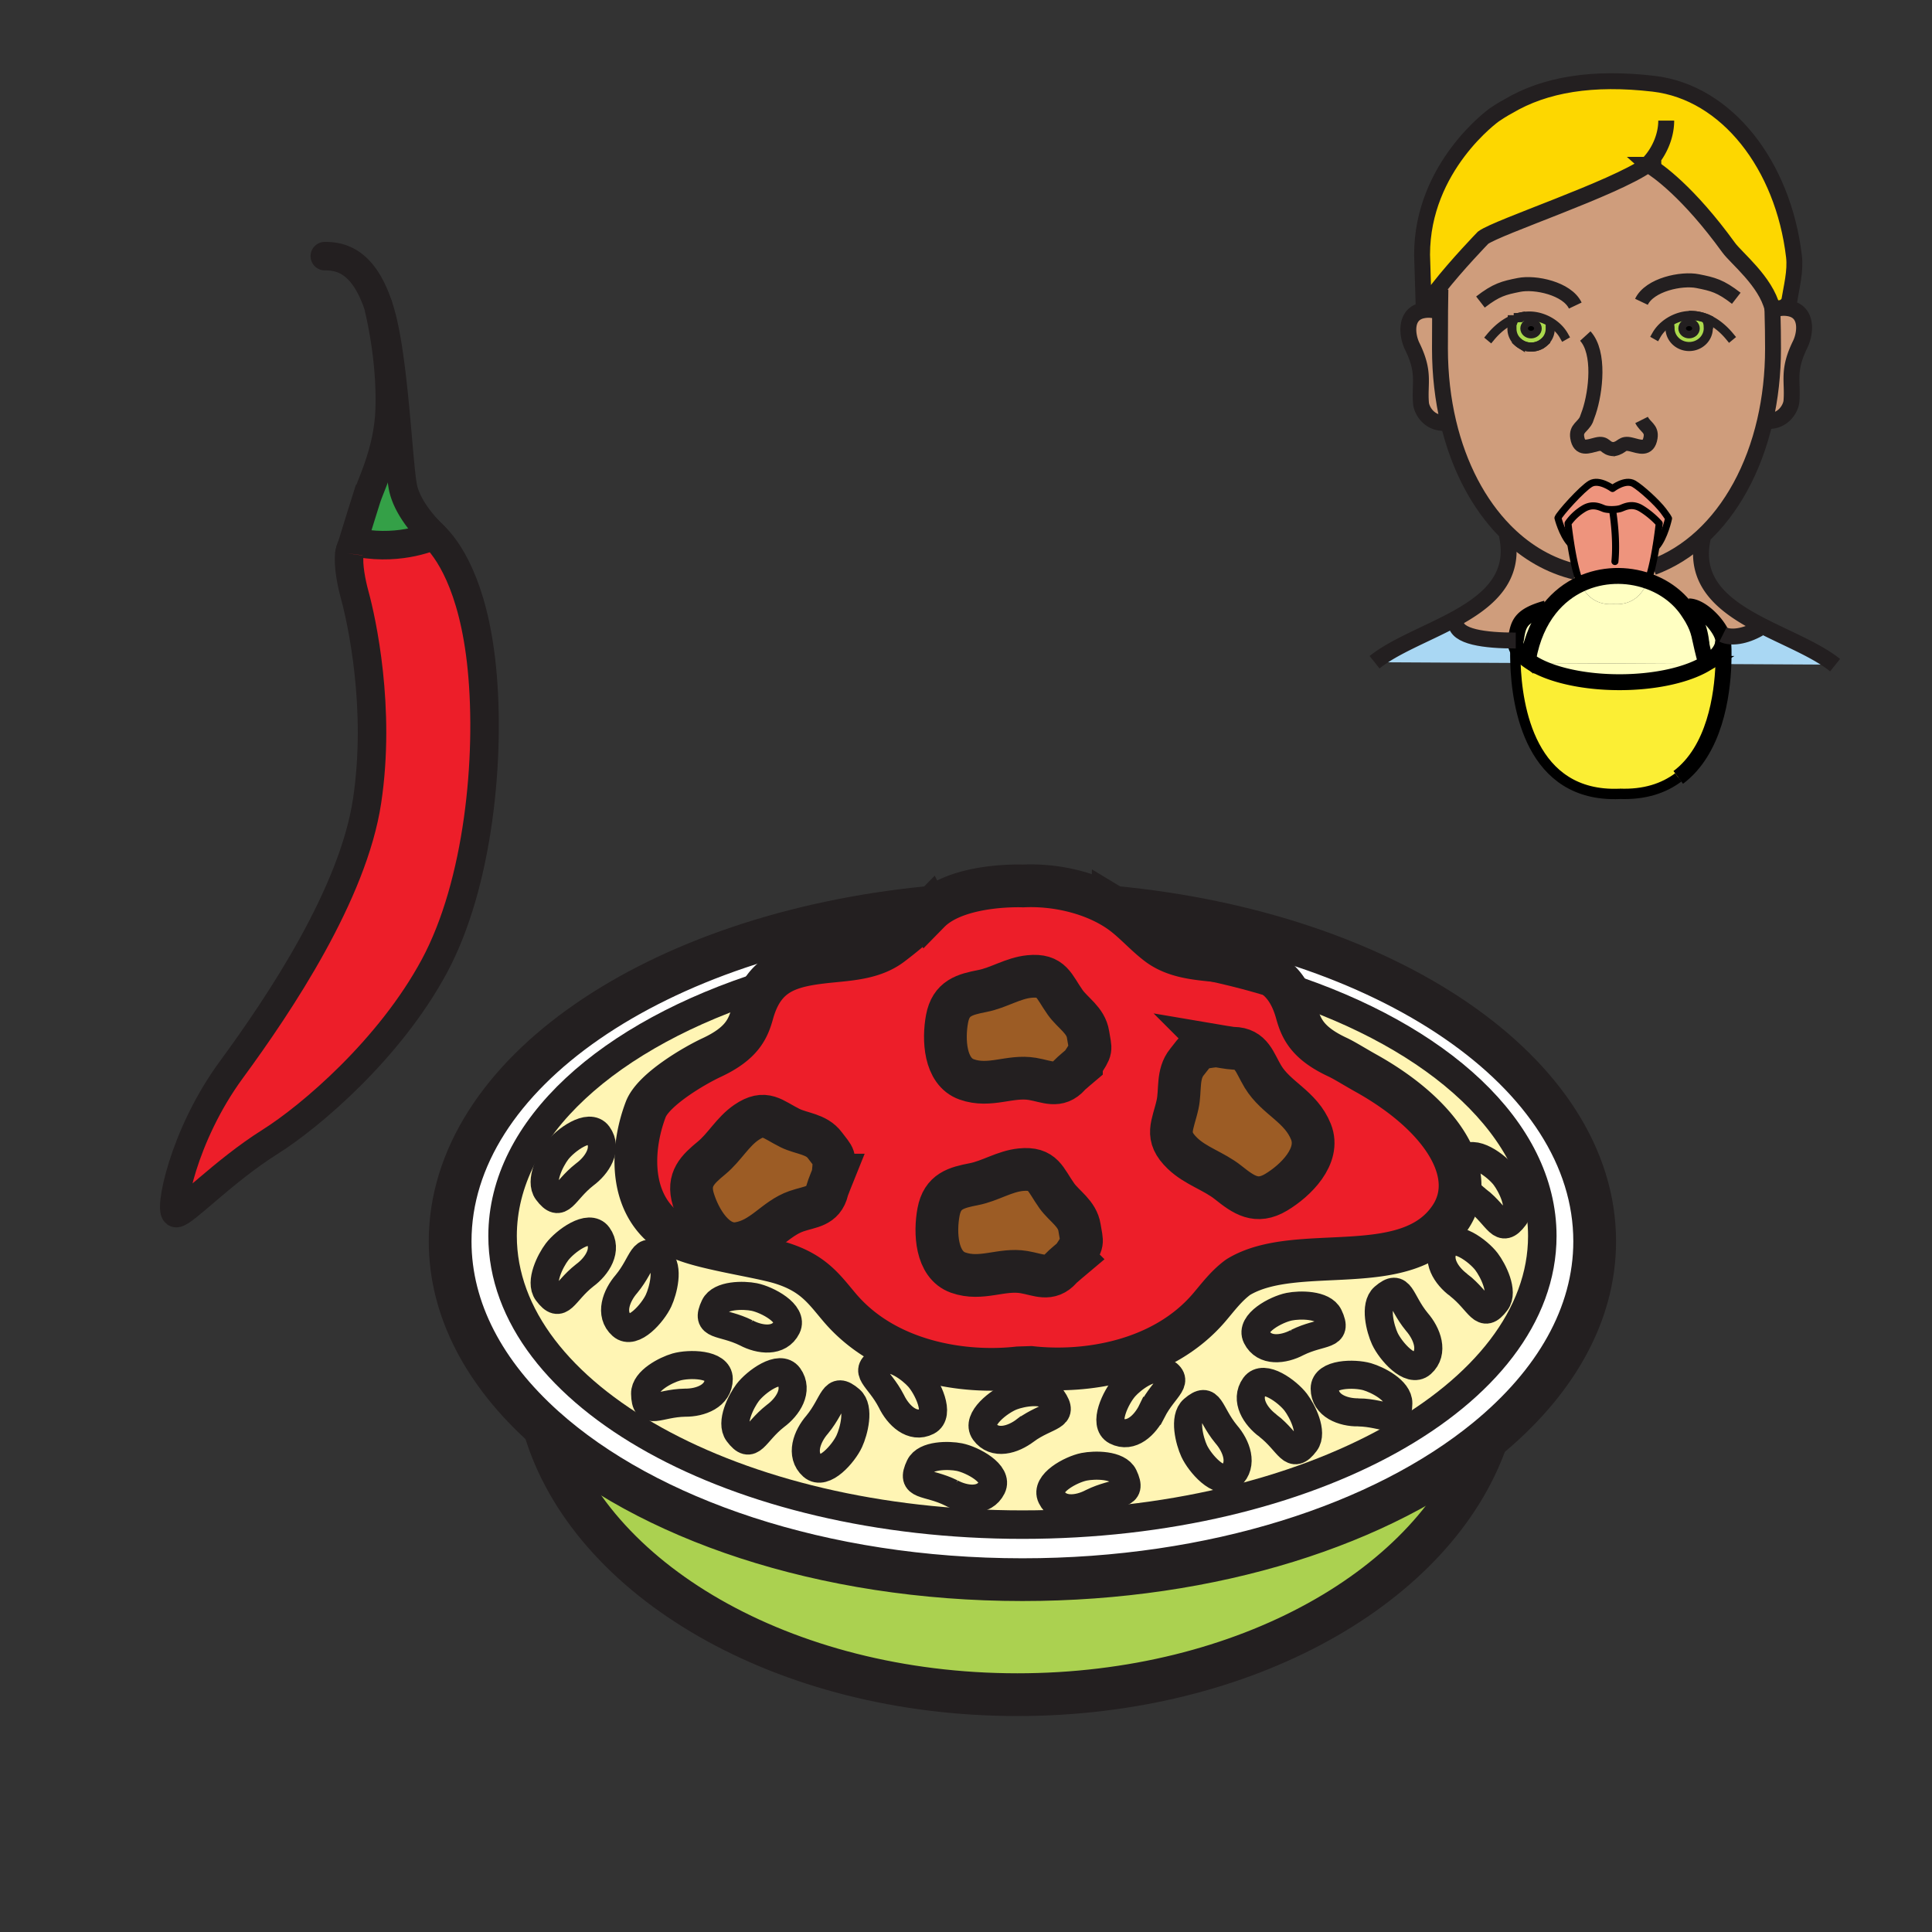 <?xml version="1.0"?><svg xmlns="http://www.w3.org/2000/svg" width="850.394" height="850.394" viewBox="0 0 850.394 850.394" overflow="visible"><rect x="0" y="0" width="850.394" height="850.394" fill="#333333" stroke="none"/><path d="M101.837 470.843c-21.513 29.297-27.664 63.13-24.26 63.13 3.413 0 20.777-18.474 41.323-31.397 17.754-11.166 52.695-40.86 72.302-77.347 19.474-36.225 24.748-91.747 20.919-130.905-3.696-37.601-15.539-53.177-21.194-58.593 0 0-13.978 6.611-32.574 3.306-1.711-.299-2.863.326-3.608 1.566-.009.009-.009.018-.009.018-.523 1.712-.86 2.816-.931 3.034-.009.027-.009.036-.009.036-.7 5.053.913 13.022 2.331 18.185 3.067 11.157 11.603 49.88 5.451 90.696-6.133 40.815-38.237 88.956-59.741 118.271z" fill="#ed1e29"></path><path d="M161.243 219.665a2760.202 2760.202 0 0 0-6.498 20.938c.745-1.241 1.897-1.865 3.608-1.566 18.596 3.305 32.574-3.306 32.574-3.306s-11.594-10.487-13.641-21.653c-2.048-11.157-3.865-56.356-9.901-76.741a97.116 97.116 0 0 0-.975-3.088l-.018.009c.328 1.268 5.965 23.301 5.097 46.331-.691 18.21-8.039 32.102-10.246 39.076z" fill="#34a047"></path><path d="M654.392 633.453c29.906-24.487 47.527-54.563 47.527-87.073 0-74.215-91.785-135.732-211.898-147.062a51.37 51.37 0 0 1 3.005 1.956c5.912 4.175 10.654 9.817 16.46 14.245 7.543 5.751 17.134 6.466 26.308 7.372 13.109 1.295 23.144 2.998 29.569 11.393 67.889 22.024 113.502 62.931 113.502 109.75 0 70.166-102.448 127.047-228.829 127.047-126.38 0-228.82-56.881-228.82-127.047 0-47.454 46.836-88.813 116.24-110.638 6.453-7.471 16.177-9.083 28.71-10.324 9.183-.905 18.765-1.621 26.308-7.372 5.806-4.428 11.39-9.047 16.469-14.245a24.432 24.432 0 0 1 2.074-1.883l-2.872-.073c-119.183 11.791-210.011 73.064-210.011 146.88 0 30.238 15.237 58.366 41.43 81.849 45.046 40.408 122.489 67.078 210.463 67.078 84.126.001 158.618-24.378 204.365-61.853z" fill="#fff"></path><path d="M245.156 506.66c-2.898 3.821-7.631 13.213-4.254 17.731 6.063 8.105 6.94.027 16.46-7.417 5.514-4.075 10.247-11.365 5.868-17.451-3.918-5.424-14.501 2.428-18.074 7.137zM245.156 551.053c-2.898 3.821-7.631 13.213-4.254 17.731 6.063 8.114 6.94.036 16.46-7.426 5.514-4.057 10.247-11.356 5.868-17.433-3.918-5.433-14.501 2.419-18.074 7.128z" fill="#fff5b4"></path><path d="M337.456 433.396c-69.404 21.825-116.24 63.184-116.24 110.638 0 70.166 102.439 127.047 228.82 127.047S678.865 614.2 678.865 544.034c0-46.819-45.613-87.726-113.502-109.75 2.27 2.952 4.087 6.729 5.434 11.609 1.959 7.091 4.894 13.34 17.949 19.426 3.129 1.467 7.65 4.338 12.569 7.081 33.86 18.919 49.566 44.629 37.122 63.312-18.898 28.372-67.517 10.722-93.346 26.389l-.398.281c-4.999 3.768-8.279 8.214-12.321 12.978-20.661 24.333-55.124 29.205-78.613 26.543l-5.549.181c-23.498 2.672-57.96-2.219-78.622-26.552-6.781-7.979-11.408-15.097-25.669-19.552-9.954-3.115-35.695-6.512-45.206-11.366-22.479-11.474-21.309-38.352-14.484-56.283 3.28-8.648 21.123-19.153 28.994-22.821 13.048-6.095 15.982-12.343 17.94-19.434 1.515-5.489 3.625-9.583 6.293-12.68zm-96.554 90.996c-3.377-4.519 1.356-13.91 4.254-17.731 3.572-4.709 14.156-12.562 18.074-7.137 4.378 6.086-.354 13.376-5.868 17.451-9.52 7.444-10.397 15.522-16.46 7.417zm0 44.392c-3.377-4.519 1.356-13.91 4.254-17.731 3.572-4.709 14.156-12.561 18.074-7.127 4.378 6.076-.354 13.376-5.868 17.433-9.52 7.461-10.397 15.539-16.46 7.425zm32.84 14.644c-5.575-4.963-2.491-13.131 2.048-18.329 7.711-9.373 6.852-17.451 14.475-10.867 4.263 3.658 1.631 13.874-.39 18.248-2.5 5.387-11.16 15.385-16.133 10.948zm10.212 29.994c-.098-5.696 9.156-10.388 13.703-11.71 5.62-1.611 18.703-1.53 18.703 5.226 0 7.534-8.048 10.541-14.856 10.469-11.984.226-17.373 6.212-17.55-3.985zm44.478-26.761c-10.787-5.334-18.242-2.509-13.872-11.683 2.438-5.116 12.764-5.017 17.408-4.084 5.726 1.15 17.355 7.271 14.359 13.294-3.34 6.729-11.849 5.688-17.895 2.473zm-3.59 44.039c-3.368-4.519 1.356-13.91 4.246-17.74 3.59-4.7 14.164-12.552 18.091-7.127 4.37 6.076-.363 13.375-5.886 17.441-9.51 7.445-10.388 15.523-16.451 7.426zm32.832 14.644c-5.558-4.962-2.481-13.14 2.057-18.329 7.703-9.382 6.852-17.451 14.483-10.876 4.255 3.658 1.631 13.874-.399 18.248-2.491 5.387-11.15 15.394-16.141 10.957zm34.666-28.599c-5.593-10.84-13.242-13.067-4.396-17.813 4.929-2.635 13.189 3.704 16.39 7.264 3.944 4.392 9.741 16.373 3.838 19.406-6.595 3.387-12.836-2.608-15.832-8.857zm26.379 40.39c-10.787-5.334-18.242-2.508-13.872-11.682 2.428-5.117 12.764-5.018 17.408-4.094 5.727 1.15 17.347 7.281 14.359 13.304-3.349 6.729-11.859 5.687-17.895 2.472zm14.626-26.978c-3.927-5.434 6.532-13.439 11.993-15.549 4.432-1.712 14.607-3.56 17.834 1.077 5.797 8.305-2.013 6.774-11.789 13.855-5.425 4.213-13.642 6.685-18.038.617zm29.472 28.772c-2.987-6.022 8.633-12.153 14.359-13.304 4.653-.924 14.979-1.023 17.417 4.093 4.37 9.174-3.085 6.349-13.872 11.674-6.044 3.214-14.554 4.265-17.904-2.463zm28.453-29.071c-5.903-3.024-.115-15.006 3.829-19.398 3.2-3.567 11.471-9.907 16.398-7.263 8.837 4.745 1.196 6.974-4.396 17.813-3.005 6.249-9.237 12.244-15.831 8.848zm34.347 8.793c-2.021-4.374-4.653-14.589-.39-18.257 7.623-6.565 6.771 1.504 14.483 10.886 4.529 5.189 7.614 13.366 2.048 18.329-4.982 4.438-13.641-5.569-16.141-10.958zm32.522-11.111c-5.522-4.066-10.256-11.365-5.877-17.442 3.927-5.424 14.502 2.428 18.082 7.128 2.899 3.83 7.623 13.222 4.246 17.74-6.063 8.097-6.941.027-16.451-7.426zm-5.035-39.086c-2.987-6.022 8.633-12.145 14.359-13.294 4.645-.934 14.979-1.033 17.417 4.093 4.361 9.165-3.085 6.34-13.881 11.674-6.035 3.215-14.545 4.256-17.895-2.473zm29.977 22.739c0-6.746 13.084-6.828 18.694-5.216 4.547 1.322 13.81 6.014 13.712 11.71-.177 10.196-5.566 4.22-17.55 3.984-6.807.082-14.856-2.934-14.856-10.478zm26.477-21.961c-2.021-4.374-4.653-14.589-.39-18.257 7.623-6.574 6.771 1.504 14.483 10.877 4.529 5.198 7.614 13.375 2.048 18.329-4.981 4.438-13.641-5.569-16.141-10.949zm32.521-23.608c-5.522-4.066-10.255-11.356-5.877-17.434 3.927-5.434 14.502 2.418 18.083 7.128 2.898 3.821 7.622 13.213 4.245 17.731-6.062 8.115-6.94.037-16.451-7.425zm8.093-37.483c-5.522-4.066-10.256-11.365-5.877-17.441 3.927-5.434 14.502 2.427 18.083 7.136 2.898 3.813 7.622 13.204 4.245 17.731-6.062 8.105-6.94.027-16.451-7.426z" fill="#fff5b4"></path><path d="M450.026 695.307c-87.974 0-165.417-26.67-210.463-67.078C259.099 695.37 344.91 745.93 447.819 745.93c100.215 0 184.217-47.961 206.572-112.477-45.746 37.475-120.238 61.854-204.365 61.854z" fill="#abd150"></path><path d="M275.79 565.099c-4.539 5.198-7.623 13.366-2.048 18.329 4.973 4.438 13.633-5.561 16.132-10.948 2.021-4.374 4.653-14.59.39-18.248-7.622-6.585-6.763 1.494-14.474 10.867z" fill="#fff5b4"></path><path d="M490.021 399.318c-10.982-6.602-25.759-10.016-39.684-9.355 0 0-25.954-1.168-39.32 9.609a24.28 24.28 0 0 0-2.074 1.883c-5.079 5.198-10.663 9.817-16.469 14.245-7.543 5.751-17.125 6.466-26.308 7.372-12.533 1.241-22.257 2.853-28.71 10.324-2.668 3.097-4.777 7.19-6.293 12.679-1.958 7.091-4.893 13.339-17.94 19.434-7.871 3.668-25.714 14.173-28.994 22.821-6.825 17.932-7.995 44.81 14.484 56.283 9.511 4.854 35.251 8.251 45.206 11.366 14.262 4.455 18.889 11.573 25.669 19.552 20.662 24.333 55.125 29.224 78.622 26.552l5.549-.181c23.489 2.662 57.952-2.21 78.613-26.543 4.042-4.764 7.322-9.21 12.321-12.978l.398-.281c25.829-15.667 74.447 1.983 93.346-26.389 12.444-18.683-3.262-44.393-37.122-63.312-4.919-2.743-9.44-5.614-12.569-7.081-13.056-6.086-15.99-12.335-17.949-19.426-1.347-4.881-3.164-8.657-5.434-11.609-6.426-8.395-16.46-10.098-29.569-11.393-9.174-.906-18.765-1.621-26.308-7.372-5.806-4.428-10.548-10.07-16.46-14.245a51.879 51.879 0 0 0-3.005-1.955zM305.183 527.933c-2.722-8.938 1.879-13.177 8.092-18.312 5.646-4.691 9.192-11.438 15.255-15.567 8.314-5.669 11.408-1.367 19.217 2.481 5.105 2.518 11.594 2.526 15.334 7.562 4.308 5.814 4.467 4.284 3.572 13.141 0 0-2.278 5.651-2.518 6.629-1.782 7.362-7.366 7.118-13.562 9.256-9.555 3.305-14.732 12.415-25.466 14.172-10.166 1.647-17.256-10.614-19.924-19.362zm116.559 32.212c-9.724-3.441-10.317-17.677-8.633-26.67 1.729-9.201 7.747-10.722 15.601-12.253 7.136-1.403 13.385-5.65 20.626-6.366 9.963-.996 10.708 4.293 15.805 11.447 3.351 4.682 9.059 7.815 10.024 14.063 1.126 7.2 1.959 5.932-2.916 13.304 0 0-4.627 3.885-5.283 4.637-4.973 5.633-9.785 2.717-16.238 1.621-9.947-1.685-18.713 3.848-28.986.217zm3.749-85.037c-9.724-3.441-10.317-17.677-8.633-26.67 1.729-9.201 7.747-10.713 15.6-12.253 7.136-1.403 13.385-5.65 20.626-6.366 9.964-.996 10.708 4.293 15.805 11.446 3.351 4.683 9.059 7.815 10.025 14.064 1.125 7.199 1.968 5.932-2.917 13.304 0 0-4.617 3.885-5.282 4.637-4.973 5.633-9.777 2.717-16.229 1.621-9.955-1.684-18.721 3.849-28.995.217zm95.021 32.576c-8.004-7.671-4.272-12.126-2.181-21.59 1.365-6.222-.23-13.304 4.122-18.638 4.999-6.148 3.377-5.932 12.853-7.163 0 0 6.479 1.104 7.561 1.114 8.146.117 9.28 6.284 13.057 12.515 5.823 9.608 16.638 13.005 21.131 24.289 4.246 10.686-6.825 21.48-15.316 26.561-8.669 5.198-14.244 1.223-21.167-4.292-6.295-5.008-14.246-7.209-20.06-12.796z" fill="#ed1e29"></path><path d="M297.657 601.712c-4.547 1.322-13.801 6.014-13.703 11.71.177 10.197 5.566 4.211 17.55 3.984 6.808.072 14.856-2.935 14.856-10.469 0-6.755-13.083-6.836-18.703-5.225z" fill="#fff5b4"></path><path d="M313.275 509.621c-6.213 5.135-10.814 9.373-8.092 18.312 2.668 8.748 9.759 21.01 19.926 19.361 10.734-1.757 15.911-10.867 25.466-14.172 6.196-2.138 11.78-1.894 13.562-9.256.239-.978 2.518-6.629 2.518-6.629.895-8.856.735-7.326-3.572-13.141-3.741-5.035-10.229-5.044-15.334-7.562-7.809-3.849-10.902-8.15-19.217-2.481-6.065 4.131-9.611 10.877-15.257 15.568z" fill="#9c5c25"></path><path d="M314.561 574.979c-4.37 9.174 3.084 6.349 13.872 11.683 6.045 3.215 14.555 4.256 17.896-2.473 2.996-6.022-8.633-12.144-14.359-13.294-4.646-.933-14.972-1.033-17.409 4.084zM329.088 612.96c-2.89 3.83-7.614 13.222-4.246 17.74 6.063 8.097 6.94.019 16.451-7.426 5.522-4.066 10.256-11.365 5.886-17.441-3.927-5.425-14.501 2.427-18.091 7.127zM359.73 627.015c-4.538 5.189-7.614 13.367-2.057 18.329 4.991 4.438 13.65-5.569 16.141-10.957 2.03-4.374 4.654-14.59.399-18.248-7.631-6.576-6.78 1.494-14.483 10.876zM387.944 598.932c-8.846 4.746-1.196 6.974 4.396 17.813 2.996 6.249 9.236 12.244 15.831 8.856 5.903-3.033.106-15.015-3.838-19.406-3.2-3.559-11.46-9.898-16.389-7.263zM404.848 645.453c-4.37 9.174 3.084 6.348 13.872 11.682 6.036 3.215 14.545 4.257 17.896-2.472 2.987-6.022-8.633-12.153-14.359-13.304-4.646-.923-14.981-1.023-17.409 4.094z" fill="#fff5b4"></path><path d="M413.108 533.475c-1.684 8.993-1.09 23.229 8.633 26.67 10.273 3.632 19.04-1.901 28.985-.217 6.453 1.096 11.266 4.012 16.238-1.621.656-.752 5.283-4.637 5.283-4.637 4.875-7.372 4.042-6.104 2.916-13.304-.966-6.248-6.674-9.382-10.024-14.063-5.097-7.154-5.842-12.443-15.805-11.447-7.241.716-13.49 4.963-20.626 6.366-7.853 1.531-13.871 3.051-15.6 12.253zM416.858 448.438c-1.684 8.993-1.09 23.229 8.633 26.67 10.273 3.632 19.04-1.901 28.994-.217 6.452 1.096 11.257 4.012 16.229-1.621.665-.752 5.282-4.637 5.282-4.637 4.885-7.372 4.042-6.104 2.917-13.304-.967-6.249-6.675-9.382-10.025-14.064-5.097-7.153-5.841-12.442-15.805-11.446-7.241.716-13.49 4.963-20.626 6.366-7.852 1.541-13.871 3.052-15.599 12.253z" fill="#9c5c25"></path><path d="M445.338 614.608c-5.461 2.109-15.92 10.115-11.993 15.549 4.396 6.067 12.613 3.596 18.038-.616 9.776-7.081 17.586-5.551 11.789-13.855-3.227-4.637-13.402-2.79-17.834-1.078zM477.177 645.625c-5.727 1.15-17.347 7.281-14.359 13.304 3.35 6.729 11.859 5.678 17.904 2.463 10.787-5.325 18.242-2.5 13.872-11.674-2.438-5.116-12.764-5.017-17.417-4.093zM495.099 610.46c-3.944 4.393-9.732 16.374-3.829 19.398 6.595 3.396 12.826-2.6 15.831-8.848 5.593-10.84 13.233-13.068 4.396-17.813-4.928-2.644-13.198 3.696-16.398 7.263z" fill="#fff5b4"></path><path d="M518.331 486.094c-2.092 9.464-5.823 13.919 2.181 21.59 5.814 5.587 13.766 7.788 20.059 12.796 6.923 5.515 12.498 9.49 21.167 4.292 8.491-5.08 19.563-15.875 15.316-26.561-4.493-11.284-15.308-14.681-21.131-24.289-3.776-6.23-4.911-12.397-13.057-12.515-1.081-.01-7.561-1.114-7.561-1.114-9.476 1.231-7.854 1.015-12.853 7.163-4.351 5.334-2.756 12.416-4.121 18.638z" fill="#9c5c25"></path><path d="M525.228 620.395c-4.264 3.668-1.631 13.883.39 18.257 2.5 5.389 11.159 15.396 16.142 10.958 5.566-4.963 2.481-13.14-2.048-18.329-7.713-9.383-6.861-17.452-14.484-10.886zM552.262 610.098c-4.379 6.077.354 13.376 5.877 17.442 9.511 7.453 10.389 15.522 16.451 7.426 3.377-4.519-1.347-13.91-4.246-17.74-3.58-4.701-14.156-12.552-18.082-7.128zM567.464 575.16c-5.727 1.149-17.347 7.271-14.359 13.294 3.35 6.729 11.859 5.688 17.896 2.473 10.796-5.334 18.242-2.509 13.881-11.674-2.439-5.126-12.774-5.026-17.418-4.093zM601.775 605.978c-5.61-1.612-18.694-1.53-18.694 5.216 0 7.544 8.049 10.56 14.856 10.479 11.983.235 17.373 6.212 17.55-3.984.098-5.698-9.165-10.389-13.712-11.711zM609.168 570.976c-4.264 3.668-1.631 13.883.39 18.257 2.5 5.38 11.16 15.387 16.142 10.949 5.566-4.954 2.481-13.131-2.048-18.329-7.713-9.374-6.861-17.452-14.484-10.877zM636.202 548.19c-4.378 6.077.354 13.367 5.877 17.434 9.511 7.462 10.389 15.54 16.451 7.426 3.377-4.519-1.347-13.91-4.245-17.731-3.581-4.711-14.156-12.562-18.083-7.129zM644.295 510.699c-4.379 6.076.354 13.375 5.877 17.441 9.511 7.453 10.389 15.531 16.451 7.426 3.377-4.527-1.347-13.919-4.245-17.731-3.581-4.709-14.156-12.569-18.083-7.136z" fill="#fff5b4"></path><g fill="none" stroke="#231f20"><path d="M337.491 433.388c-.009 0-.027.009-.036.009-69.404 21.825-116.24 63.184-116.24 110.638 0 70.166 102.439 127.047 228.82 127.047s228.829-56.881 228.829-127.047c0-46.819-45.613-87.726-113.502-109.75-14.492-4.719-30.013-8.558-46.313-11.42" stroke-width="12.543"></path><path d="M408.145 399.5c-119.183 11.791-210.011 73.064-210.011 146.88 0 30.238 15.237 58.366 41.43 81.849 45.046 40.408 122.489 67.078 210.463 67.078 84.127 0 158.618-24.379 204.365-61.854 29.906-24.487 47.527-54.563 47.527-87.073 0-74.215-91.785-135.732-211.898-147.062h-.019" stroke-width="18.815"></path><path d="M539.711 631.28c-7.712-9.382-6.86-17.451-14.483-10.886-4.264 3.668-1.631 13.883.39 18.257 2.5 5.389 11.159 15.396 16.142 10.958 5.565-4.963 2.48-13.139-2.049-18.329zM507.101 621.011c5.593-10.84 13.233-13.068 4.396-17.813-4.928-2.645-13.198 3.695-16.398 7.263-3.944 4.393-9.732 16.374-3.829 19.398 6.594 3.395 12.826-2.6 15.831-8.848zM558.139 627.54c9.511 7.453 10.389 15.522 16.451 7.426 3.377-4.519-1.347-13.91-4.246-17.74-3.58-4.7-14.155-12.552-18.082-7.128-4.379 6.077.354 13.376 5.877 17.442zM623.651 581.853c-7.712-9.373-6.86-17.451-14.483-10.877-4.264 3.668-1.631 13.883.39 18.257 2.5 5.38 11.16 15.387 16.142 10.949 5.566-4.954 2.481-13.131-2.049-18.329zM642.079 565.624c9.511 7.462 10.389 15.54 16.451 7.426 3.377-4.519-1.347-13.91-4.245-17.731-3.581-4.71-14.156-12.562-18.083-7.128-4.378 6.077.355 13.367 5.877 17.433zM650.172 528.141c9.511 7.453 10.389 15.531 16.451 7.426 3.377-4.527-1.347-13.919-4.245-17.731-3.581-4.709-14.156-12.569-18.083-7.136-4.379 6.075.354 13.374 5.877 17.441zM597.938 621.672c11.983.235 17.373 6.212 17.55-3.984.098-5.696-9.165-10.388-13.712-11.71-5.61-1.612-18.694-1.53-18.694 5.216-.001 7.543 8.048 10.559 14.856 10.478zM571 590.927c10.796-5.334 18.242-2.509 13.881-11.674-2.438-5.126-12.772-5.026-17.417-4.093-5.727 1.149-17.347 7.271-14.359 13.294 3.349 6.729 11.859 5.688 17.895 2.473zM480.722 661.392c10.787-5.325 18.242-2.5 13.872-11.674-2.438-5.116-12.764-5.017-17.417-4.093-5.727 1.15-17.347 7.281-14.359 13.304 3.349 6.728 11.859 5.677 17.904 2.463zM451.383 629.541c9.776-7.081 17.586-5.551 11.789-13.855-3.227-4.637-13.402-2.789-17.834-1.077-5.461 2.109-15.92 10.115-11.993 15.549 4.396 6.067 12.613 3.595 18.038-.617zM359.73 627.015c7.703-9.382 6.852-17.451 14.483-10.876 4.255 3.658 1.631 13.874-.399 18.248-2.491 5.388-11.15 15.395-16.141 10.957-5.557-4.962-2.481-13.14 2.057-18.329zM392.34 616.745c-5.593-10.84-13.242-13.067-4.396-17.813 4.929-2.635 13.189 3.704 16.39 7.264 3.944 4.392 9.741 16.373 3.838 19.406-6.595 3.387-12.836-2.608-15.832-8.857zM341.293 623.274c-9.511 7.444-10.388 15.522-16.451 7.426-3.368-4.519 1.356-13.91 4.246-17.74 3.59-4.7 14.164-12.552 18.091-7.127 4.37 6.076-.363 13.375-5.886 17.441zM275.79 565.099c7.711-9.373 6.852-17.451 14.475-10.867 4.263 3.658 1.631 13.874-.39 18.248-2.5 5.388-11.16 15.386-16.132 10.948-5.576-4.963-2.492-13.131 2.047-18.329zM257.362 561.358c-9.52 7.462-10.397 15.54-16.46 7.426-3.377-4.519 1.356-13.91 4.254-17.731 3.572-4.709 14.156-12.561 18.074-7.127 4.378 6.076-.355 13.376-5.868 17.432zM257.362 516.975c-9.52 7.444-10.397 15.522-16.46 7.417-3.377-4.519 1.356-13.91 4.254-17.731 3.572-4.709 14.156-12.562 18.074-7.137 4.378 6.085-.355 13.375-5.868 17.451zM301.504 617.406c-11.984.227-17.373 6.213-17.55-3.984-.098-5.696 9.156-10.388 13.703-11.71 5.62-1.611 18.703-1.53 18.703 5.226 0 7.534-8.048 10.541-14.856 10.468zM328.432 586.661c-10.787-5.334-18.242-2.509-13.872-11.683 2.438-5.116 12.764-5.017 17.408-4.084 5.726 1.15 17.355 7.271 14.359 13.294-3.34 6.729-11.849 5.688-17.895 2.473zM418.719 657.135c-10.787-5.334-18.242-2.508-13.872-11.682 2.428-5.117 12.764-5.018 17.408-4.094 5.727 1.15 17.347 7.281 14.359 13.304-3.349 6.729-11.859 5.687-17.895 2.472z" stroke-width="12.363"></path><path d="M472.248 553.67c4.875-7.372 4.042-6.104 2.916-13.304-.966-6.248-6.674-9.382-10.024-14.063-5.097-7.154-5.842-12.443-15.805-11.447-7.241.716-13.49 4.963-20.626 6.366-7.854 1.531-13.872 3.052-15.601 12.253-1.684 8.993-1.09 23.229 8.633 26.67 10.273 3.632 19.04-1.901 28.985-.217 6.453 1.096 11.266 4.012 16.238-1.621.657-.752 5.284-4.637 5.284-4.637zM475.997 468.634c4.885-7.372 4.042-6.104 2.917-13.304-.967-6.249-6.675-9.382-10.025-14.064-5.097-7.153-5.841-12.442-15.805-11.446-7.241.716-13.49 4.963-20.626 6.366-7.853 1.54-13.872 3.052-15.6 12.253-1.684 8.993-1.09 23.229 8.633 26.67 10.273 3.632 19.04-1.901 28.994-.217 6.452 1.096 11.257 4.012 16.229-1.621.666-.752 5.283-4.637 5.283-4.637zM366.653 517.237c.895-8.856.735-7.326-3.572-13.141-3.741-5.035-10.229-5.044-15.334-7.562-7.809-3.849-10.902-8.15-19.217-2.481-6.063 4.13-9.608 10.876-15.255 15.567-6.213 5.135-10.814 9.373-8.092 18.312 2.668 8.748 9.759 21.01 19.926 19.361 10.734-1.757 15.911-10.867 25.466-14.172 6.196-2.138 11.78-1.894 13.562-9.256.238-.976 2.516-6.628 2.516-6.628zM535.306 460.293c-9.476 1.231-7.854 1.015-12.853 7.163-4.353 5.334-2.757 12.416-4.122 18.638-2.092 9.464-5.823 13.919 2.181 21.59 5.814 5.587 13.766 7.788 20.059 12.796 6.923 5.515 12.498 9.49 21.167 4.292 8.491-5.08 19.563-15.875 15.316-26.561-4.493-11.284-15.308-14.681-21.131-24.289-3.776-6.23-4.911-12.397-13.057-12.515-1.081-.01-7.56-1.114-7.56-1.114zM239.545 628.156c.009.026.018.045.018.072C259.099 695.37 344.91 745.93 447.819 745.93c100.215 0 184.217-47.961 206.572-112.477.159-.443.31-.887.461-1.34" stroke-width="18.815"></path><path d="M565.362 434.284c2.27 2.952 4.087 6.729 5.434 11.609 1.959 7.091 4.894 13.34 17.949 19.426 3.129 1.467 7.65 4.338 12.569 7.081 33.86 18.919 49.566 44.629 37.122 63.312-18.898 28.372-67.517 10.722-93.346 26.389l-.398.281c-4.999 3.768-8.279 8.214-12.321 12.978-20.661 24.333-55.124 29.205-78.613 26.543l-5.549.181c-23.498 2.672-57.96-2.219-78.622-26.552-6.781-7.979-11.408-15.097-25.669-19.552-9.954-3.115-35.695-6.512-45.206-11.366-22.479-11.474-21.309-38.352-14.484-56.283 3.28-8.648 21.123-19.153 28.994-22.821 13.048-6.095 15.982-12.343 17.94-19.434 1.516-5.488 3.625-9.582 6.293-12.679 6.453-7.471 16.177-9.083 28.71-10.324 9.183-.905 18.765-1.621 26.308-7.372 5.806-4.428 11.39-9.047 16.469-14.245a24.432 24.432 0 0 1 2.074-1.883c13.367-10.777 39.32-9.609 39.32-9.609 13.925-.661 28.701 2.753 39.684 9.355a51.37 51.37 0 0 1 3.005 1.956c5.912 4.175 10.654 9.817 16.46 14.245 7.543 5.751 17.134 6.466 26.308 7.372 13.109 1.295 23.144 2.997 29.569 11.392z" stroke-width="18.815"></path><path d="M154.736 240.62c-.47.788-.771 1.83-.931 3.034M153.797 243.69c-.7 5.053.913 13.022 2.331 18.185 3.067 11.157 11.603 49.88 5.451 90.696-6.134 40.815-38.238 88.957-59.742 118.271-21.513 29.297-27.664 63.13-24.26 63.13 3.413 0 20.777-18.474 41.323-31.397 17.754-11.166 52.695-40.86 72.302-77.347 19.474-36.225 24.748-91.747 20.919-130.905-3.696-37.601-15.539-53.177-21.194-58.593 0 0-13.978 6.611-32.574 3.306-1.711-.299-2.863.326-3.608 1.566" stroke-width="12.543"></path><path d="M190.927 235.73s-11.594-10.487-13.641-21.653c-2.048-11.157-3.865-56.356-9.901-76.741a97.116 97.116 0 0 0-.975-3.088c-6.674-19.616-16.611-21.508-23.436-21.508" stroke-width="12.543" stroke-linecap="round" stroke-linejoin="round"></path><path d="M166.375 134.203s.009.018.018.054c.328 1.268 5.965 23.301 5.097 46.331-.691 18.211-8.04 32.104-10.247 39.077a2760.202 2760.202 0 0 0-6.498 20.938c-.009.009-.009.018-.009.018-.523 1.712-.86 2.816-.931 3.034-.009.027-.009.036-.009.036" stroke-width="12.543"></path></g><path fill="none" d="M0 0h850.394v850.394H0z"></path><g><path d="M805.964 291.422l-.76 1.118-46.624-.243c.186-5.067-.004-8.761-.084-9.967v-.005a9.84 9.84 0 0 0 .009-.384c0-.088-.004-.172-.009-.265a6.84 6.84 0 0 0-.473-2.257l.349-.128c3.535 1.768 9.721.884 15.905-2.651l.509-1.595c10.868 5.659 22.859 10.368 31.178 16.377z" fill="#a9d7f3"></path><path d="M787.289 135.689c8.619 1.383 7.457 11.059 5.09 15.879-5.757 11.748-3.124 16.073-3.853 25.033-.274 3.309-3.95 9.653-11.615 8.58 2.284-9.91 3.508-20.57 3.508-31.766 0-5.964-.075-10.144-.261-17.187h.11l.83-.009a12.07 12.07 0 0 1 4.083-.703c.685.001 1.387.058 2.108.173z" fill="#cf9d7c" class="aac-skin-fill"></path><path d="M780.145 135.707l-.004-.018c-2.969-11.929-15.905-22.086-19.228-26.672-17.894-24.714-31.439-34.006-34.766-36.056-.521-.327-.791-.468-.791-.468-.035.022-.062.044-.098.066-15.078 10.533-65.983 27.313-72.451 32.058 0 0-11.554 11.911-19.555 22.157-2.872 3.685-5.293 7.148-6.557 9.773l-.751-24.428c0-38.958 31.797-61.57 31.797-61.57 3.681-2.5 6.137-3.76 6.137-3.76 16.223-9.645 37.195-13.046 63.947-9.932 32.301 3.769 57.09 35.941 61.817 75.991.769 6.512-1.078 13.396-2.204 20.283l-2.258 2.386a12.07 12.07 0 0 0-4.083.703l-.83.009a7.975 7.975 0 0 0-.122-.522z" fill="#fdd700" class="aac-hair-fill"></path><path d="M710.344 197.71c-.106.018-.208.031-.318.049l.716-.044c-.138-.001-.274-.001-.398-.005zm41.777-57.05v-.004a18.741 18.741 0 0 0-1.86-.76 18.239 18.239 0 0 0-4.975-1.006 19.16 19.16 0 0 0-1.423-.026c-4.029.093-8.169 1.763-11.279 4.427l2.395.022c.018.265.102.539.102 1.17 0 4.44 3.769 8.041 8.426 8.041 4.644 0 8.416-3.601 8.416-8.041 0-.72.026-1.206-.013-1.635a2.065 2.065 0 0 0-.049-.335c.004-.004.004-.004 0-.004a2.898 2.898 0 0 0-.159-.504l.419-1.345zm24.79 44.52c-4.904 21.287-14.704 39.087-27.825 51.139-6.429 5.912-13.656 10.44-21.489 13.33l-.446-.11c.331-1.378.641-2.814.923-4.25.313-1.586.592-3.172.84-4.683l.146.022c3.583-4.002 5.372-12.432 5.372-12.432-.168-.481-2.293-3.332-2.293-3.332-2.717-3.631-9.808-10.095-12.984-11.942-3.791-2.218-9.38 2.103-9.38 2.103s-5.897-4.321-9.693-2.103c-3.79 2.209-13.695 13.272-14.327 15.062 0 0 1.789 7.17 5.372 11.173l.221-.035c.614 3.932 1.467 8.558 2.532 12.481l-.398.11c-11.195-2.642-21.339-8.509-29.954-16.917v-.004c-.38-.371-.756-.747-1.131-1.126-11.589-11.796-20.288-28.271-24.892-47.702-2.399-10.131-3.685-21.061-3.685-32.548 0-3.676.004-10.122.058-16.338.026-3.481.07-6.893.137-9.711l-.76-.592c8.001-10.246 19.555-22.157 19.555-22.157 6.468-4.745 57.373-21.525 72.451-32.058.168.15.481.283.889.402 3.326 2.05 16.872 11.341 34.766 36.056 3.322 4.586 16.259 14.743 19.228 26.672.009.181.013.358.018.539.186 7.042.261 11.222.261 17.187-.004 11.194-1.228 21.855-3.512 31.764zm-92.938-42.338c-2.991-2.257-6.738-3.649-10.4-3.733a17.87 17.87 0 0 0-3.924.354 13.192 13.192 0 0 0-1.36.331h-.009c-.893.252-1.763.57-2.606.95 0 0 0 .004-.005 0a22.805 22.805 0 0 0-3.053 1.674l2.911.601c-.053.446-.018.95-.018 1.71 0 2.359 1.065 4.484 2.762 5.951.301.261.618.499.954.716a8.623 8.623 0 0 0 4.705 1.374c1.308 0 2.55-.283 3.649-.791.005 0 .005-.004.005-.004.366-.168.72-.362 1.056-.579.331-.217.649-.455.95-.716 1.696-1.467 2.757-3.592 2.757-5.951l1.626-1.887z" fill="#cf9d7c" class="aac-skin-fill"></path><path d="M780.145 135.707l.014.521c-.005-.181-.009-.358-.018-.539l.004.018zM756.672 277.01c-2.13-2.836-5.986-5.395-10.82-7.498 2.806 4.979 4.913 11.946 4.131 18.732-2.146-8.301-1.723-10.237-5.015-16.082-.477-.853-1.016-1.617-1.488-2.368-4.176-6.645-10.71-11.456-18.176-14.059.68-1.758 1.299-3.905 1.847-6.198l.446.11c7.833-2.89 15.061-7.418 21.489-13.33l.438.469c-4.286 19.55 9.26 29.928 25.263 38.256l-.509 1.595c-6.185 3.535-12.37 4.418-15.905 2.651l-.349.128c-.305-.82-.76-1.624-1.352-2.406z" fill="#cf9d7c" class="aac-skin-fill"></path><path d="M758.496 282.33c.08 1.206.27 4.899.084 9.967l-7.975-.044c4.816-2.837 7.697-6.248 7.891-9.923z" fill="#fff"></path><path d="M750.605 292.252l7.975.044c-.504 13.815-3.813 37.881-19.881 49.894-6.406 4.789-14.841 7.665-25.935 7.21l.115.036c-39.268 1.612-45.224-38.495-45.838-57.621l7.378.035s0 .004.005.004c.133.084.27.168.411.252 4.197 2.532 9.914 4.613 16.62 6.04 6.38 1.365 13.656 2.134 21.384 2.134 14.624 0 27.648-2.766 36.008-7.06.61-.314 1.198-.637 1.758-.968z" fill="#fbee34"></path><path d="M758.505 281.94c0-.088 0-.177-.009-.265.005.093.009.177.009.265z" fill="#cf9d7c" class="aac-skin-fill"></path><path d="M758.496 282.325v.005c-.194 3.676-3.075 7.086-7.891 9.923l-1.444-.009c.401-1.313.667-2.651.821-3.999.782-6.786-1.325-13.753-4.131-18.732 4.834 2.103 8.69 4.661 10.82 7.498 1.064 1.718 1.74 3.366 1.824 4.665.009.088.009.177.009.265.001.128-.003.256-.008.384z" fill="#ffffc2"></path><path d="M758.023 279.418a6.87 6.87 0 0 1 .473 2.257c-.084-1.299-.76-2.947-1.824-4.665.592.782 1.047 1.586 1.351 2.408z" fill="#9e5b16"></path><path d="M752.121 140.655v.004a21.548 21.548 0 0 0-1.86-.765 19.14 19.14 0 0 1 1.86.761z" fill="#cf9d7c" class="aac-skin-fill"></path><path d="M752.121 140.66l-.42 1.343c.07.172.124.336.159.504.004 0 .004 0 0 .004.022.106.04.221.049.335.039.429.013.915.013 1.635 0 4.44-3.772 8.041-8.416 8.041-4.657 0-8.426-3.601-8.426-8.041 0-.632-.084-.906-.102-1.17l-2.395-.022c3.11-2.664 7.25-4.334 11.279-4.427.481-.009.955 0 1.423.026.345.022.689.049 1.029.088.341.044.681.093 1.012.15.336.058.667.128.999.203a19.85 19.85 0 0 1 1.935.565c.633.227 1.256.483 1.861.766zm-5.624 3.892c0-1.493-1.361-2.708-3.04-2.708s-3.039 1.215-3.039 2.708c0 1.498 1.36 2.708 3.039 2.708s3.04-1.211 3.04-2.708zM751.86 142.511z" fill="#abda4d"></path><path d="M749.161 292.244l1.444.009a34.07 34.07 0 0 1-1.758.967l-.005-.004c.116-.323.221-.646.319-.972z" fill="#9e5b16"></path><path d="M749.982 288.245a22.358 22.358 0 0 1-.821 3.999l-74.736-.389c-.005 0-.005 0-.005-.004a23.61 23.61 0 0 1-2.624-1.864l.866-.093c1.647-9.15 4.988-16.422 9.389-21.989 3.888-4.913 8.597-8.496 13.7-10.855.004.004.004.013.009.018 3.618 7.763 9.547 9.159 14.491 8.849 4.943.31 10.873-1.086 14.491-8.849.19-.411.38-.857.562-1.33 7.466 2.603 14 7.414 18.176 14.059.473.751 1.012 1.515 1.488 2.368 3.292 5.843 2.868 7.779 5.014 16.08z" fill="#ffffc2"></path><path d="M674.425 291.854l74.736.389c-.098.327-.203.649-.318.972l.005.004c-8.359 4.294-21.384 7.06-36.008 7.06-7.728 0-15.004-.769-21.384-2.134-6.706-1.427-12.423-3.508-16.62-6.04a13.943 13.943 0 0 1-.411-.251z" fill="#ffffc2"></path><path d="M748.326 139.33zM747.327 139.126zM746.315 138.976c.341.04.681.088 1.012.15a26.161 26.161 0 0 0-1.012-.15zM745.286 138.888z" fill="#cf9d7c" class="aac-skin-fill"></path><ellipse cx="743.457" cy="144.552" rx="3.04" ry="2.708"></ellipse><path d="M732.138 224.863s2.125 2.85 2.293 3.332c0 0-1.789 8.43-5.372 12.432l-.146-.022c.923-5.593 1.409-10.197 1.409-10.197s-3.265-3.795-8.01-6.64c-3.968-2.381-7.162-.632-8.846 0-1.691.636-5.796.738-7.483.106-1.688-.632-4.882-2.381-8.854 0-4.735 2.85-6.954 6.534-6.954 6.534s.407 3.813 1.171 8.712l-.221.035c-3.583-4.002-5.372-11.173-5.372-11.173.632-1.79 10.537-12.853 14.327-15.062 3.796-2.218 9.693 2.103 9.693 2.103s5.589-4.321 9.38-2.103c3.177 1.848 10.268 8.312 12.985 11.943z" fill="#ee947d"></path><path d="M730.322 230.408s-.486 4.604-1.409 10.197a145.867 145.867 0 0 1-.84 4.683 104.748 104.748 0 0 1-.923 4.25c-.548 2.293-1.167 4.44-1.847 6.198-9.327-3.256-20.107-3.062-29.553 1.313-.685-1.476-1.313-3.362-1.873-5.448-1.065-3.923-1.918-8.549-2.532-12.481-.764-4.899-1.171-8.712-1.171-8.712s2.219-3.685 6.954-6.534c3.973-2.381 7.166-.632 8.854 0 1.688.632 5.792.53 7.483-.106 1.684-.632 4.878-2.381 8.846 0 4.747 2.845 8.011 6.64 8.011 6.64z" fill="#ee947d"></path><path d="M725.304 255.737c-.182.473-.371.919-.562 1.33-3.618 7.763-9.548 9.159-14.491 8.849.018-.004.035-.004.053-.004h-.105c.018 0 .035 0 .053.004-4.944.31-10.873-1.086-14.491-8.849-.005-.004-.005-.013-.009-.018 9.444-4.374 20.225-4.568 29.552-1.312z" fill="#ffffc2"></path><path d="M710.304 265.912c-.018 0-.035 0-.053.004-.018-.004-.035-.004-.053-.004h.106z" fill="#9e5b16"></path><path d="M693.878 251.602c.561 2.085 1.188 3.972 1.873 5.448-5.104 2.359-9.813 5.942-13.7 10.855l-1.437-.102c-11.906 3.327-12.37 7.069-13.439 14.138-13.572 0-26.323-1.604-26.323-7.952l-1.82-.773c15.543-8.24 28.408-18.587 24.221-37.708l.273-.711c8.615 8.408 18.759 14.275 29.954 16.917l.398-.112z" fill="#cf9d7c" class="aac-skin-fill"></path><path d="M665.526 143.019l-2.911-.601a22.627 22.627 0 0 1 3.053-1.674c.005.004.005 0 .005 0a19.877 19.877 0 0 1 2.606-.95h.009c.221-.062.446-.124.667-.181.229-.053.464-.102.693-.15a17.993 17.993 0 0 1 3.924-.354c3.662.084 7.409 1.476 10.4 3.733l-1.626 1.887c0 2.359-1.061 4.484-2.757 5.951a8.878 8.878 0 0 1-.95.716 8.493 8.493 0 0 1-1.056.579c-.005 0-.005.004-.005.004a8.767 8.767 0 0 1-3.645.787 8.693 8.693 0 0 1-4.71-1.37 8.45 8.45 0 0 1-.954-.716c-1.696-1.467-2.762-3.592-2.762-5.951.002-.76-.033-1.264.019-1.71zm8.377 4.259c1.675 0 3.035-1.21 3.035-2.704 0-1.498-1.36-2.717-3.035-2.717-1.684 0-3.035 1.219-3.035 2.717 0 1.493 1.352 2.704 3.035 2.704z" fill="#abda4d"></path><path d="M680.614 267.803l1.437.102c-4.4 5.567-7.741 12.839-9.389 21.989l-.866.093c-2.96-2.43-4.621-5.16-4.621-8.045 1.069-7.07 1.533-10.813 13.439-14.139z" fill="#ffffc2"></path><path d="M678.64 151.396zM677.584 151.974zM677.584 151.974s0 .004-.005.004c0 .001 0-.004.005-.004z" fill="#abda4d"></path><path d="M676.938 144.574c0 1.494-1.36 2.704-3.035 2.704-1.684 0-3.035-1.21-3.035-2.704 0-1.498 1.352-2.717 3.035-2.717 1.675 0 3.035 1.219 3.035 2.717z"></path><path d="M674.42 291.85c0 .004 0 .004.005.004-.005 0-.005-.004-.005-.004z" fill="#ffffc2"></path><path d="M674.42 291.85l-7.378-.035c-.137-4.268-.009-7.489.075-8.973.04 2.532 1.852 4.966 4.621 7.148a27.227 27.227 0 0 0 2.214 1.564c.154.102.31.199.468.296z" fill="#fff"></path><path d="M673.935 152.765a8.77 8.77 0 0 0 3.645-.787 8.699 8.699 0 0 1-3.649.791 8.623 8.623 0 0 1-4.705-1.374 8.682 8.682 0 0 0 4.709 1.37z" fill="#abda4d"></path><path d="M673.952 291.554a27.227 27.227 0 0 1-2.214-1.564l.058-.004a23.61 23.61 0 0 0 2.156 1.568z" fill="#fff"></path><path d="M671.796 289.986l-.058.004c-2.77-2.183-4.581-4.617-4.621-7.148.022-.438.044-.725.053-.839.005-.04.005-.062.005-.062 0 2.885 1.661 5.615 4.621 8.045z" fill="#fff"></path><path d="M668.955 139.612c.229-.057.464-.106.693-.15-.229.049-.463.098-.693.15z" fill="#abda4d"></path><path d="M668.955 139.612c-.221.058-.446.119-.667.181.221-.066.446-.127.667-.181z" fill="#cf9d7c" class="aac-skin-fill"></path><path d="M668.271 150.68z" fill="#abda4d"></path><path d="M667.175 281.94s0 .022-.005.062a4.49 4.49 0 0 0-.053.839c-.084 1.484-.212 4.705-.075 8.973l-62.012-.327c8.571-6.861 22.072-11.946 34.001-18.273l1.82.773c.001 6.35 12.752 7.953 26.324 7.953z" fill="#a9d7f3"></path><path d="M667.117 282.842a4.485 4.485 0 0 1 .053-.839c-.009.114-.03.401-.053.839z" fill="#a9d7f3"></path><path d="M668.279 139.793c-.893.256-1.763.574-2.606.95.844-.38 1.714-.698 2.606-.95zM664.422 141.353z" fill="#cf9d7c" class="aac-skin-fill"></path><path d="M663.525 234.791v.004c-.38-.371-.76-.751-1.131-1.131.376.38.752.756 1.131 1.127z" fill="#ffffc2"></path><path d="M637.503 185.962c-7.952 1.378-11.761-5.138-12.035-8.514-.737-8.964 1.9-13.281-3.856-25.024-2.368-4.825-3.53-14.5 5.085-15.878 2.267-.367 4.343-.137 6.194.525l.985.005a1951.16 1951.16 0 0 0-.058 16.338c0 11.487 1.286 22.418 3.685 32.548z" fill="#cf9d7c" class="aac-skin-fill"></path><g fill="none"><path d="M780.141 135.689c.009.181.013.358.018.539" stroke="#231f20" stroke-width="6.185"></path><path d="M668.271 150.68c.301.261.618.499.954.716a8.693 8.693 0 0 0 4.71 1.37 8.77 8.77 0 0 0 3.645-.787s0-.004.005-.004c.366-.168.72-.362 1.056-.579.331-.217.649-.455.95-.716M669.648 139.462c-.229.044-.464.093-.693.15" stroke="#231f20" stroke-width="4.002" stroke-linecap="square" stroke-miterlimit="10"></path><path d="M780.269 136.228c-.04-.181-.075-.349-.124-.521l-.004-.018c-2.969-11.929-15.905-22.086-19.228-26.672-17.894-24.714-31.439-34.006-34.766-36.056-.521-.327-.791-.468-.791-.468-.035.022-.062.044-.098.066-15.078 10.533-65.983 27.313-72.451 32.058 0 0-11.554 11.911-19.555 22.157-2.872 3.685-5.293 7.148-6.557 9.773l-.751-24.428c0-38.958 31.797-61.57 31.797-61.57 3.681-2.5 6.137-3.76 6.137-3.76 16.223-9.645 37.195-13.046 63.947-9.932 32.301 3.769 57.09 35.941 61.817 75.991.769 6.512-1.078 13.396-2.204 20.283l-2.258 2.386" stroke="#231f20" stroke-width="7"></path><path d="M745.286 138.888a16.657 16.657 0 0 1 2.041.238 18.548 18.548 0 0 1 2.934.768c.632.221 1.255.473 1.86.76v.004M751.86 142.511c.022.106.04.221.049.335M669.648 139.462a17.993 17.993 0 0 1 3.924-.354c3.662.084 7.409 1.476 10.4 3.733 1.793 1.348 3.317 3.018 4.378 4.896M668.279 139.793h.009M665.668 140.744h.005M656.104 148.342c1.895-2.279 4.073-4.338 6.512-5.924a22.627 22.627 0 0 1 1.807-1.065" stroke="#231f20" stroke-width="4.002" stroke-linecap="square" stroke-miterlimit="10"></path><path d="M682.347 144.729c0 2.359-1.061 4.484-2.757 5.951a8.878 8.878 0 0 1-.95.716 8.493 8.493 0 0 1-1.056.579s0 .004-.005.004a8.699 8.699 0 0 1-3.649.791 8.623 8.623 0 0 1-4.705-1.374 8.45 8.45 0 0 1-.954-.716c-1.696-1.467-2.762-3.592-2.762-5.951 0-.76-.035-1.264.018-1.71.031-.194.063-.384.133-.57M761.328 148.091c-2.563-3.097-5.668-5.774-9.207-7.431a21.548 21.548 0 0 0-1.86-.765 19.231 19.231 0 0 0-1.935-.565 18.793 18.793 0 0 0-2.011-.353c-.34-.04-.685-.066-1.029-.088a19.16 19.16 0 0 0-1.423-.026c-4.029.093-8.169 1.763-11.279 4.427-1.418 1.211-2.62 2.638-3.503 4.202" stroke="#231f20" stroke-width="4.002" stroke-linecap="square" stroke-miterlimit="10"></path><path d="M734.979 143.311c.018.265.102.539.102 1.17 0 4.44 3.769 8.041 8.426 8.041 4.644 0 8.416-3.601 8.416-8.041 0-.72.026-1.206-.013-1.635a2.065 2.065 0 0 0-.049-.335c.004-.004.004-.004 0-.004a2.27 2.27 0 0 0-.154-.504" stroke="#231f20" stroke-width="4.002" stroke-linecap="square" stroke-miterlimit="10"></path><path d="M632.891 137.072c-1.852-.663-3.928-.892-6.194-.525-8.615 1.378-7.453 11.054-5.085 15.878 5.757 11.743 3.119 16.06 3.856 25.024.274 3.375 4.083 9.892 12.035 8.514.075-.009.154-.022.238-.04M781.099 136.219a12.07 12.07 0 0 1 4.083-.703c.685 0 1.387.058 2.107.172 8.619 1.383 7.457 11.059 5.09 15.879-5.757 11.748-3.124 16.073-3.853 25.033-.274 3.309-3.95 9.653-11.615 8.58a9.567 9.567 0 0 1-.667-.106" stroke="#231f20" stroke-width="7"></path><path d="M693.479 251.712c-11.195-2.642-21.339-8.509-29.954-16.917-.38-.371-.76-.751-1.131-1.131-11.589-11.796-20.288-28.271-24.892-47.702-2.399-10.131-3.685-21.061-3.685-32.548 0-3.676.004-10.122.058-16.338.026-3.481.07-6.893.137-9.711M780.118 134.779l.026.91v.018l.014.521c.186 7.042.261 11.222.261 17.187 0 11.195-1.224 21.856-3.508 31.766-4.904 21.287-14.704 39.087-27.825 51.139-6.429 5.912-13.656 10.44-21.489 13.33" stroke="#231f20" stroke-width="7"></path><path d="M710.344 197.71c4.016-.747 3.296-3.124 7.604-2.076 3.711.896 7.647 2.743 8.575-3.058.637-3.994-2.368-4.524-3.963-7.731M710.344 197.71c.124.004.261.004.397.004l-.716.044c.111-.017.212-.03.319-.048z" stroke="#231f20" stroke-width="6.185"></path><path d="M697.792 147.91c6.662 7.307 4.644 24.476 1.666 33.414l-1.255 3.486c-1.596 3.203-4.595 3.729-3.963 7.723.928 5.801 4.868 3.945 8.575 3.053 4.285-1.034 3.317 1.948 7.528 2.125" stroke="#231f20" stroke-width="6.185"></path><path d="M676.938 144.574c0 1.494-1.36 2.704-3.035 2.704-1.684 0-3.035-1.21-3.035-2.704 0-1.498 1.352-2.717 3.035-2.717 1.675 0 3.035 1.219 3.035 2.717z" stroke="#231f20" stroke-width="3.359"></path><ellipse cx="743.457" cy="144.552" rx="3.039" ry="2.708" stroke="#231f20" stroke-width="3.359"></ellipse><path d="M693.378 134.496c-3.592-7.568-17.646-10.515-24.763-9.092-6.685 1.33-10.003 2.134-16.975 7.542M722.502 132.844c3.597-7.572 17.65-10.524 24.764-9.097 6.697 1.33 10.012 2.129 16.979 7.542" stroke="#231f20" stroke-width="6.185"></path><path d="M731.241 73.62c-.756.004-3.565-.212-5.094-.658-.407-.119-.721-.252-.889-.402a.399.399 0 0 1-.119-.159c4.626-4.506 8.271-11.854 8.271-19.307M663.252 235.507c4.188 19.121-8.678 29.468-24.221 37.708-11.929 6.327-25.43 11.412-34.001 18.273M749.523 236.788c-4.286 19.55 9.26 29.928 25.263 38.256 10.868 5.66 22.858 10.369 31.178 16.378a45.61 45.61 0 0 1 1.776 1.347" stroke="#231f20" stroke-width="7"></path><path d="M729.059 240.627c3.583-4.002 5.372-12.432 5.372-12.432-.168-.481-2.293-3.332-2.293-3.332-2.717-3.631-9.808-10.095-12.984-11.942-3.791-2.218-9.38 2.103-9.38 2.103s-5.897-4.321-9.693-2.103c-3.79 2.209-13.695 13.272-14.327 15.062 0 0 1.789 7.17 5.372 11.173" stroke="#000" stroke-width="3.093" stroke-linecap="round" stroke-linejoin="round"></path><path d="M695.751 257.049c-.685-1.476-1.313-3.362-1.873-5.448-1.065-3.923-1.918-8.549-2.532-12.481-.764-4.899-1.171-8.712-1.171-8.712s2.219-3.685 6.954-6.534c3.973-2.381 7.166-.632 8.854 0 1.688.632 5.792.53 7.483-.106 1.684-.632 4.878-2.381 8.846 0 4.745 2.845 8.01 6.64 8.01 6.64s-.486 4.604-1.409 10.197a145.867 145.867 0 0 1-.84 4.683M728.073 245.288a104.748 104.748 0 0 1-.923 4.25c-.548 2.293-1.167 4.44-1.847 6.198M709.773 224.506s2.107 12.119 1.057 22.656" stroke="#000" stroke-width="3.093" stroke-linecap="round" stroke-linejoin="round"></path><path d="M667.175 281.94c0 2.885 1.661 5.616 4.621 8.045a23.423 23.423 0 0 0 2.156 1.568" stroke="#000" stroke-width="6.185"></path><path d="M748.848 293.22l-.005-.004a22.358 22.358 0 0 0 1.139-4.971c.782-6.786-1.325-13.753-4.131-18.732 4.834 2.103 8.69 4.661 10.82 7.498.592.782 1.047 1.586 1.352 2.408a6.87 6.87 0 0 1 .473 2.257c.009.088.009.177.009.265" stroke="#000" stroke-width="4.561"></path><path d="M667.175 281.94c1.069-7.069 1.533-10.811 13.439-14.138M758.496 282.33c-.194 3.676-3.075 7.086-7.891 9.923a34.07 34.07 0 0 1-1.758.967c-8.359 4.294-21.384 7.06-36.008 7.06-7.728 0-15.004-.769-21.384-2.134-6.706-1.427-12.423-3.508-16.62-6.04a16.467 16.467 0 0 1-.411-.252c-.005 0-.005 0-.005-.004a17.535 17.535 0 0 1-.468-.296 27.227 27.227 0 0 1-2.214-1.564c-2.77-2.183-4.581-4.617-4.621-7.148a4.485 4.485 0 0 1 .053-.839M743.352 266.919c4.462 0 10.378 5.324 13.32 10.091 1.064 1.718 1.74 3.366 1.824 4.665.005.093.009.177.009.265 0 .128-.004.256-.009.384M667.17 282.002c.005-.04.005-.062.005-.062" stroke="#000" stroke-width="7"></path><path d="M667.117 282.842c.022-.438.044-.725.053-.839" stroke="#000" stroke-width="6.185"></path><path d="M738.699 342.19c-6.406 4.789-14.841 7.665-25.935 7.21l.115.036c-39.268 1.612-45.224-38.495-45.838-57.621-.137-4.268-.009-7.489.075-8.973" stroke="#000" stroke-width="4.561"></path><path d="M758.466 281.905s.013.146.03.419v.005c.08 1.206.27 4.899.084 9.967-.504 13.815-3.813 37.881-19.881 49.894M672.662 289.893c1.647-9.15 4.988-16.422 9.389-21.989 3.888-4.913 8.597-8.496 13.7-10.855 9.445-4.374 20.226-4.568 29.553-1.313 7.466 2.603 14 7.414 18.176 14.059.473.751 1.012 1.515 1.488 2.368 3.292 5.845 2.868 7.78 5.015 16.082.133.521.278 1.069.438 1.648" stroke="#000" stroke-width="7"></path><path d="M640.852 273.988c0 6.349 12.751 7.952 26.323 7.952M758.372 279.29c3.535 1.768 9.721.884 15.905-2.651" stroke="#231f20" stroke-width="7"></path></g></g><path fill="none" d="M0 0h850.394v850.394H0z"></path></svg>
